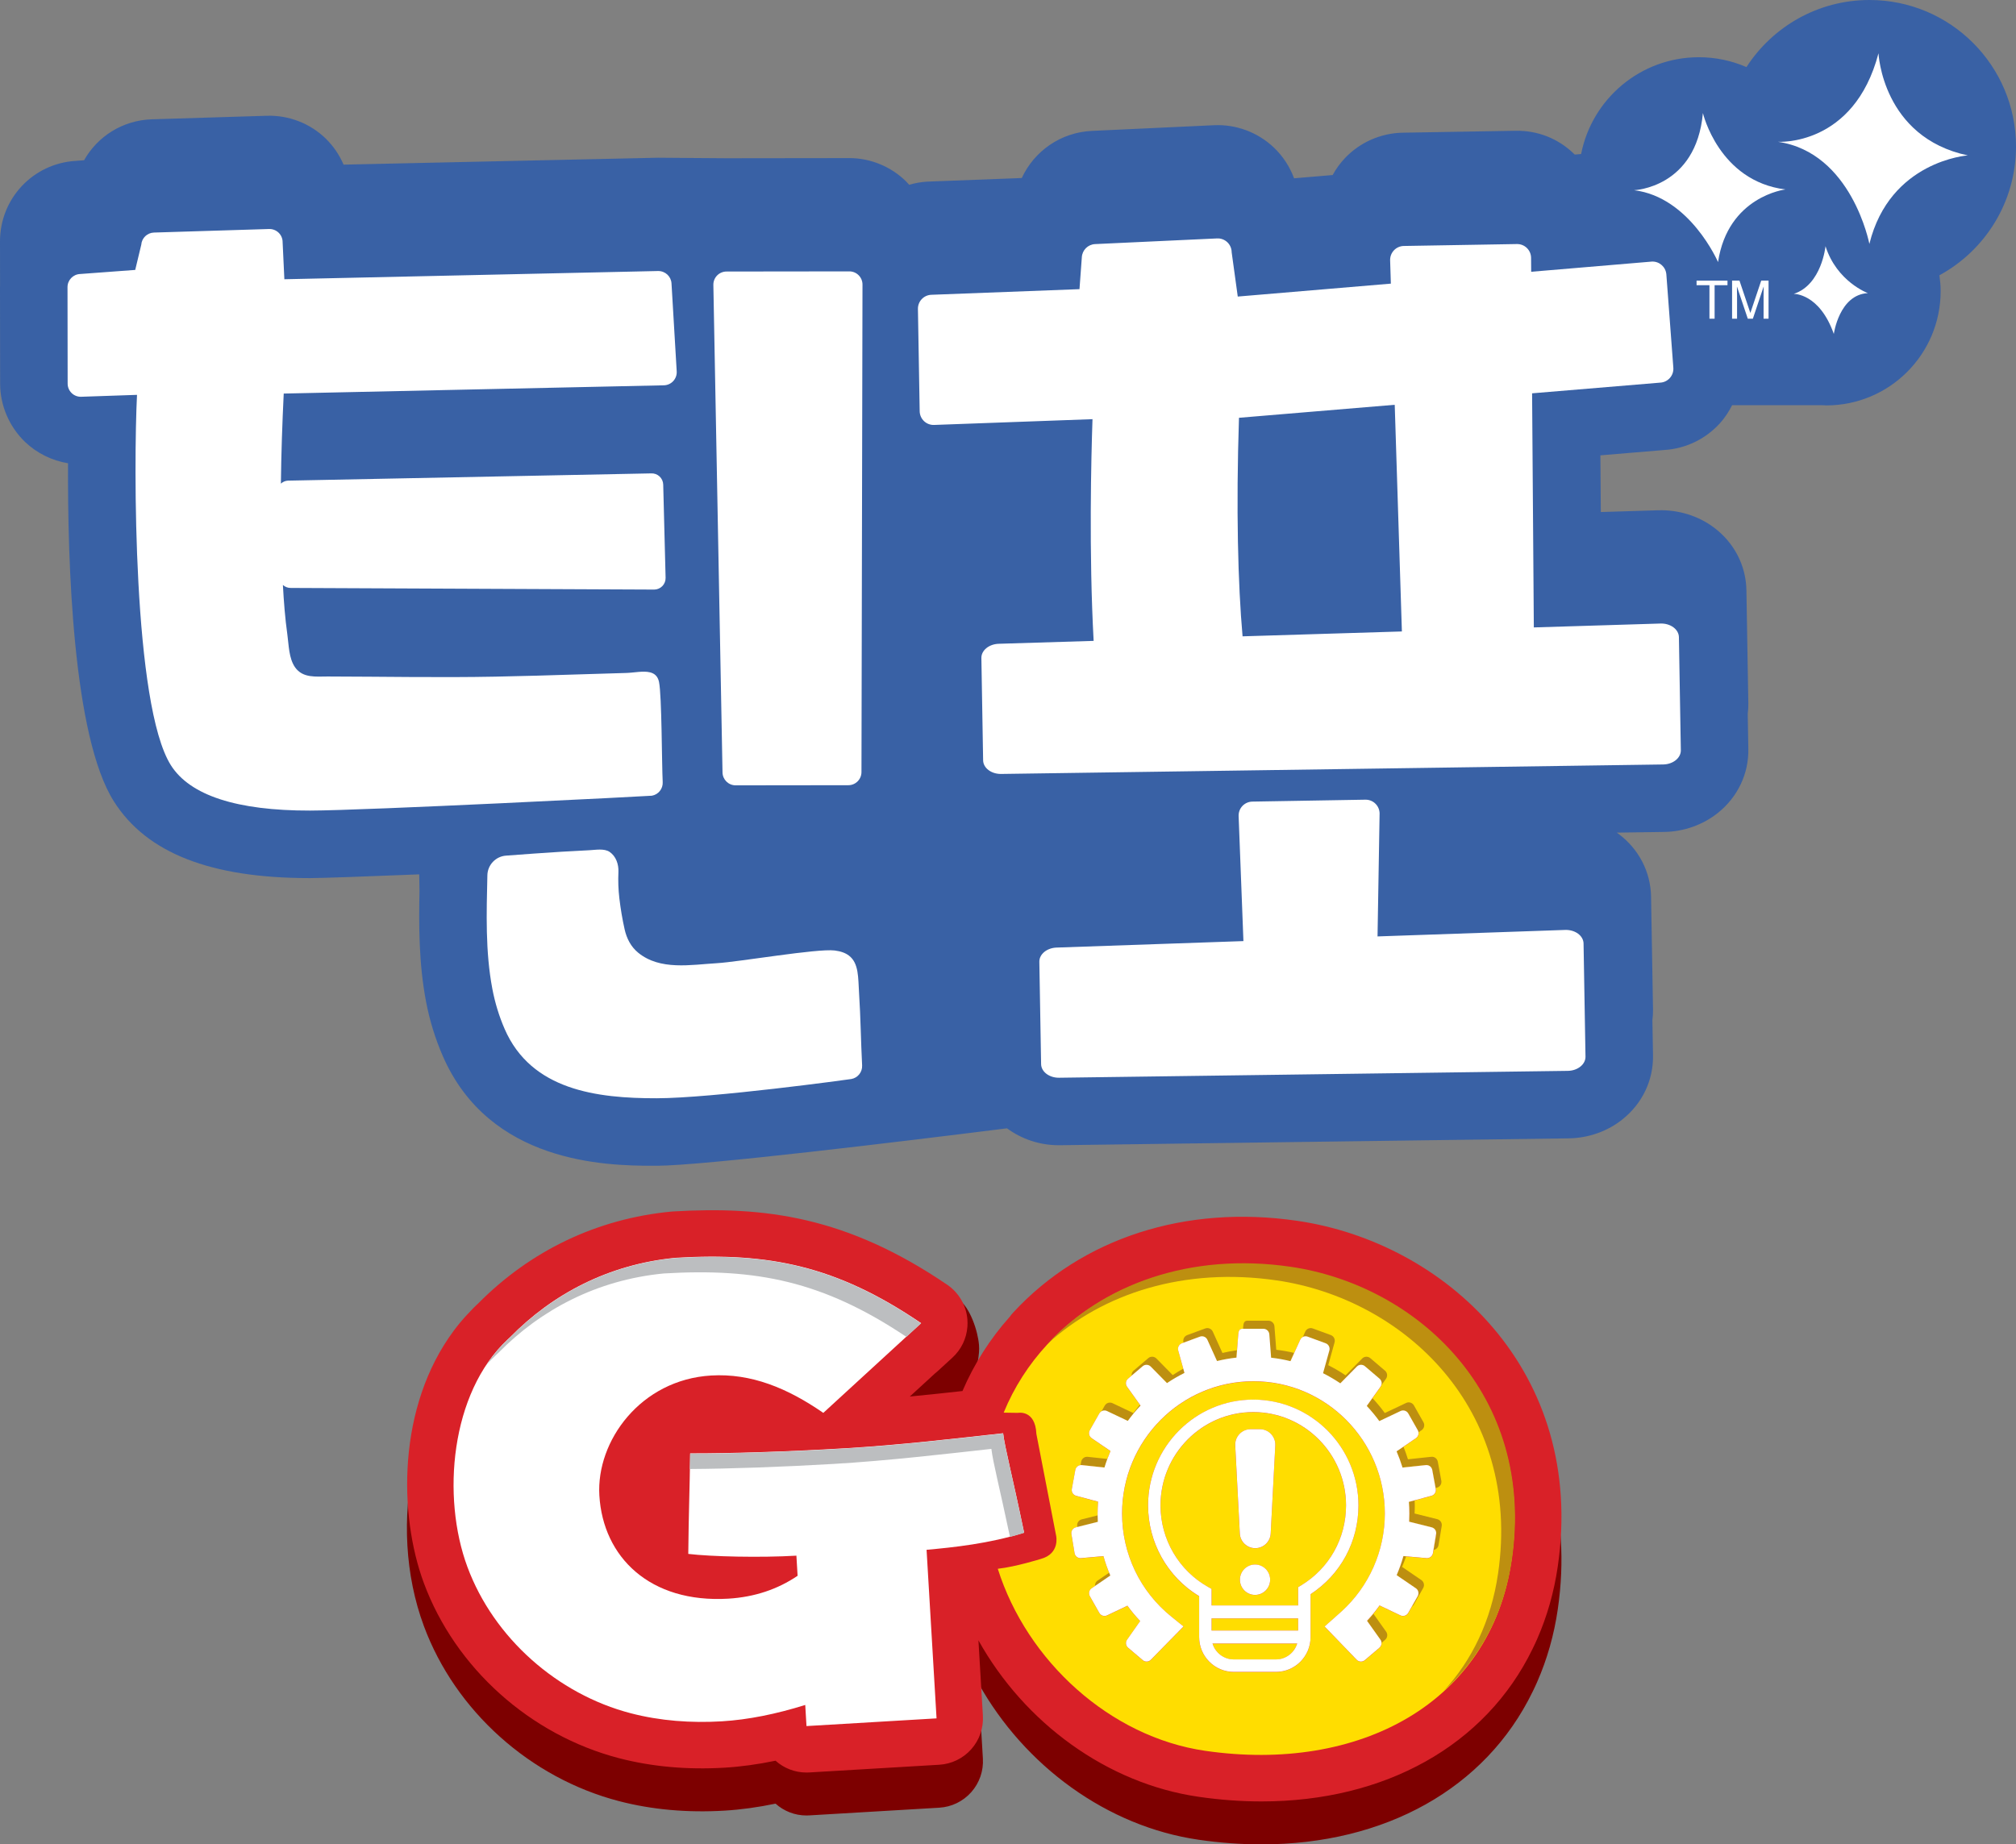 <?xml version="1.0" encoding="utf-8"?>
<!-- Generator: Adobe Illustrator 16.0.0, SVG Export Plug-In . SVG Version: 6.00 Build 0)  -->
<!DOCTYPE svg PUBLIC "-//W3C//DTD SVG 1.1//EN" "http://www.w3.org/Graphics/SVG/1.1/DTD/svg11.dtd">
<svg version="1.1" id="Layer_1" xmlns="http://www.w3.org/2000/svg" xmlns:xlink="http://www.w3.org/1999/xlink" x="0px" y="0px"
	 width="207.251px" height="189.633px" viewBox="0 0 207.251 189.633" enable-background="new 0 0 207.251 189.633"
	 xml:space="preserve">
<rect x="0" y="0" width="207.251" height="189.633" fill="#808080" stroke="none"/>
<g>
	<defs>
		<rect id="SVGID_1_" width="207.251" height="189.633"/>
	</defs>
	<clipPath id="SVGID_2_">
		<use xlink:href="#SVGID_1_"  overflow="visible"/>
	</clipPath>
	<path clip-path="url(#SVGID_2_)" fill="#FFFFFF" d="M68.128,80.415c-0.096-1.901-0.09-8.906-0.379-10.299
		c-0.123-0.595-0.465-0.871-0.913-0.986c-0.705-0.181-1.671,0.041-2.455,0.061c-1.611,0.043-3.323,0.097-4.873,0.147
		c-2.854,0.093-5.708,0.178-8.563,0.232c-5.766,0.112-11.514-0.005-17.263-0.015c-1.176-0.002-2.557,0.192-3.352-0.95
		c-0.641-0.921-0.639-2.282-0.788-3.353c-0.237-1.692-0.366-3.4-0.46-5.108c0.216,0.193,0.499,0.313,0.811,0.306l37.378,0.168
		c0.313-0.007,0.611-0.138,0.828-0.365c0.216-0.228,0.334-0.531,0.326-0.845l-0.245-9.586c-0.008-0.317-0.143-0.617-0.374-0.834
		c-0.232-0.216-0.54-0.33-0.857-0.316l-37.353,0.745c-0.281,0.013-0.524,0.134-0.72,0.306c0.035-3.089,0.142-6.177,0.291-9.259
		l39.07-0.848c0.37-0.005,0.72-0.16,0.971-0.43c0.251-0.271,0.381-0.631,0.359-1l-0.535-9.049c-0.043-0.715-0.635-1.273-1.367-1.272
		l-38.432,0.846l-0.179-3.802c0.004-0.367-0.143-0.721-0.405-0.978c-0.263-0.256-0.62-0.396-0.987-0.385l-11.836,0.365
		c-0.691,0.022-1.256,0.563-1.304,1.253l-0.621,2.589l-5.664,0.42c-0.725,0.029-1.297,0.625-1.297,1.35l0.014,9.923
		c0,0.366,0.15,0.716,0.413,0.971c0.264,0.254,0.615,0.391,0.986,0.377l5.732-0.196c-0.349,6.957-0.428,31.907,3.485,38.086
		c1.966,3.1,6.778,4.668,14.302,4.657c5.701-0.008,34.925-1.489,35.142-1.528C67.687,81.695,68.163,81.096,68.128,80.415"/>
	<path clip-path="url(#SVGID_2_)" fill="#FFFFFF" d="M87.264,98.245c-0.345-0.261-0.814-0.44-1.456-0.52
		c-1.805-0.22-9.815,1.171-12.112,1.307c-2.68,0.157-5.828,0.764-8.086-1.076c-0.747-0.609-1.187-1.466-1.395-2.396
		c-0.237-1.058-0.41-2.086-0.541-3.185c-0.109-0.917-0.138-1.82-0.098-2.73c0.033-0.77-0.242-1.601-0.9-2.052
		c-0.56-0.384-1.457-0.204-2.092-0.176c-0.954,0.044-1.907,0.097-2.859,0.155c-1.906,0.117-3.811,0.259-5.715,0.402
		c-1.054,0.079-1.882,0.956-1.906,2.012c-0.088,3.874-0.217,7.859,0.511,11.685c0.27,1.422,0.687,2.795,1.263,4.122
		c2.735,6.302,9.492,7.135,15.634,7.126c5.701-0.008,19.785-1.938,20.003-1.978c0.672-0.117,1.148-0.718,1.114-1.397
		c-0.128-2.478-0.152-4.957-0.314-7.433C88.212,100.549,88.313,99.034,87.264,98.245"/>
	<path clip-path="url(#SVGID_2_)" fill="#FFFFFF" d="M87.314,27.902l-12.629,0.015c-0.362,0.001-0.71,0.146-0.963,0.405
		c-0.254,0.259-0.392,0.608-0.386,0.971l0.941,50.128c0.015,0.737,0.615,1.326,1.352,1.325l11.584-0.014
		c0.745-0.001,1.347-0.604,1.349-1.348l0.105-50.129c0-0.36-0.142-0.704-0.397-0.957C88.017,28.044,87.672,27.901,87.314,27.902"/>
	<path clip-path="url(#SVGID_2_)" fill="#FFFFFF" d="M172.031,64.497c-0.354-0.263-0.833-0.402-1.322-0.388l-13.027,0.4
		l-0.178-24.07l13.135-1.096c0.39-0.011,0.759-0.182,1.021-0.473c0.263-0.291,0.395-0.676,0.364-1.065l-0.717-9.587
		c-0.058-0.758-0.695-1.338-1.453-1.325h-0.018l-12.425,1.049l-0.011-1.438c-0.005-0.381-0.161-0.744-0.435-1.009
		s-0.641-0.41-1.021-0.403l-11.626,0.198c-0.385,0.006-0.751,0.167-1.014,0.445c-0.266,0.279-0.407,0.652-0.394,1.035l0.075,2.392
		l-15.739,1.329l-0.627-4.556c-0.002-0.389-0.163-0.761-0.445-1.03c-0.282-0.267-0.662-0.41-1.053-0.391l-12.544,0.583
		c-0.732,0.034-1.32,0.617-1.361,1.35l-0.241,3.283l-15.255,0.58c-0.77,0.042-1.367,0.685-1.354,1.455l0.18,10.519
		c0.007,0.389,0.171,0.758,0.454,1.023c0.284,0.264,0.659,0.404,1.051,0.383l16.261-0.593c-0.137,4.01-0.376,13.721,0.117,22.796
		l-9.762,0.299c-1,0.032-1.791,0.681-1.778,1.463l0.179,10.519c0.014,0.79,0.842,1.415,1.852,1.401l68.059-0.975
		c0.489-0.007,0.954-0.166,1.294-0.441c0.34-0.274,0.529-0.642,0.522-1.022l-0.198-11.627
		C172.591,65.125,172.388,64.761,172.031,64.497 M127.371,42.955l16.011-1.337l0.736,23.306l-16.378,0.501
		C127.266,60.097,127.063,52.331,127.371,42.955"/>
	<path clip-path="url(#SVGID_2_)" fill="#FFFFFF" d="M162.23,95.999c-0.354-0.264-0.833-0.402-1.322-0.387l-19.293,0.668
		l0.212-12.647c-0.006-0.382-0.162-0.744-0.437-1.009c-0.272-0.266-0.64-0.41-1.021-0.404l-11.626,0.198
		c-0.385,0.007-0.75,0.167-1.016,0.446c-0.265,0.278-0.404,0.652-0.393,1.034l0.494,12.862l-19.202,0.666
		c-1.001,0.031-1.792,0.68-1.778,1.463l0.181,10.518c0.013,0.79,0.842,1.416,1.851,1.402l52.298-0.707
		c0.489-0.007,0.953-0.165,1.294-0.44c0.34-0.274,0.529-0.642,0.522-1.022l-0.199-11.627
		C162.79,96.628,162.586,96.263,162.23,95.999"/>
	<polygon clip-path="url(#SVGID_2_)" fill-rule="evenodd" clip-rule="evenodd" fill="#FFFFFF" points="174.412,29.323 
		175.736,29.323 175.736,32.768 176.267,32.768 176.267,29.323 177.591,29.323 177.591,28.853 174.412,28.853 	"/>
	<path clip-path="url(#SVGID_2_)" fill-rule="evenodd" clip-rule="evenodd" fill="#FFFFFF" d="M181.813,32.767v-3.915h-0.754
		l-1.111,3.31h-0.011l-1.114-3.31h-0.76v3.915h0.512v-2.313c0-0.113-0.014-0.609-0.014-0.968h0.014l1.103,3.281h0.522l1.101-3.286
		h0.012c0,0.364-0.012,0.86-0.012,0.973v2.313H181.813z"/>
	<path clip-path="url(#SVGID_2_)" fill="#FFFFFF" d="M176.62,26.948c1.013-6.769,6.925-7.469,6.925-7.469
		c-6.846-0.855-8.481-7.856-8.481-7.856c-0.698,7.702-7.078,7.933-7.078,7.933C173.742,20.258,176.62,26.948,176.62,26.948"/>
	<path clip-path="url(#SVGID_2_)" fill="#FFFFFF" d="M193.115,5.476c-2.524,9.631-10.347,9.102-10.347,9.102
		c7.61,1.096,9.41,10.502,9.41,10.502c2.102-8.553,10.116-9.101,10.116-9.101C193.501,14.111,193.115,5.476,193.115,5.476"/>
	<path clip-path="url(#SVGID_2_)" fill="#FFFFFF" d="M187.668,25.314c0,0-0.39,3.967-3.267,4.901c0,0,2.643-0.077,4.122,4.123
		c0,0,0.546-4.045,3.501-4.2C192.024,30.138,188.834,28.97,187.668,25.314"/>
	<path clip-path="url(#SVGID_2_)" fill="#3961A5" d="M207.251,15.065c0-8.32-6.744-15.065-15.063-15.065
		c-5.307,0-9.963,2.751-12.648,6.897c-1.5-0.649-3.151-1.013-4.891-1.013c-5.998,0-10.993,4.282-12.105,9.953l-0.657,0.056
		c-0.029-0.028-0.059-0.057-0.087-0.086c-1.609-1.559-3.704-2.395-5.973-2.361l-11.622,0.198c-2.231,0.036-4.395,0.986-5.926,2.598
		c-0.504,0.528-0.932,1.12-1.278,1.755l-3.964,0.335c-0.441-1.193-1.152-2.284-2.089-3.171c-1.646-1.561-3.88-2.395-6.147-2.286
		l-12.55,0.583c-3.214,0.152-5.937,2.086-7.209,4.846l-9.585,0.365c-0.04,0.001-0.08,0.003-0.119,0.005
		c-0.649,0.036-1.274,0.152-1.874,0.325c-0.093-0.104-0.182-0.212-0.28-0.311c-1.544-1.547-3.682-2.434-5.867-2.434h-0.009
		L74.668,16.27c-1.189,0.003-5.725-0.052-7.002-0.052c-0.071-0.001-0.103,0.001-0.154,0.002l-32.191,0.708
		c-0.424-0.991-1.041-1.902-1.825-2.671c-1.604-1.565-3.792-2.418-6.049-2.354l-11.842,0.364c-2.993,0.097-5.581,1.757-6.962,4.21
		L7.795,16.54C3.405,16.799-0.005,20.409,0,24.827L0.006,29.4C0.005,29.445,0,29.488,0,29.533l0.013,9.929
		C0.02,41.69,0.94,43.856,2.567,45.43c1.222,1.169,2.782,1.934,4.427,2.2C6.941,57.835,7.49,75.741,11.709,82.399
		c3.362,5.304,9.935,7.883,20.095,7.883h0.079c1.245-0.002,5.764-0.163,11.215-0.384c0.003,0.559,0.011,1.123,0.028,1.692
		c-0.073,3.549-0.074,7.462,0.671,11.381c0.368,1.935,0.945,3.813,1.714,5.583c4.791,11.039,16.704,11.305,21.636,11.305h0.375
		c4.686-0.006,25.084-2.48,36-3.849c1.479,1.086,3.322,1.737,5.319,1.737h0.134l52.307-0.706c2.037-0.031,4.011-0.736,5.538-1.972
		c2.022-1.623,3.157-4.01,3.115-6.551l-0.063-3.615c0.043-0.36,0.068-0.724,0.063-1.09l-0.2-11.623
		c-0.043-2.556-1.269-4.915-3.368-6.472c-0.054-0.04-0.11-0.073-0.165-0.111l4.881-0.07c2.033-0.031,4.003-0.733,5.548-1.978
		c2.02-1.629,3.151-4.019,3.104-6.544l-0.061-3.608c0.042-0.363,0.067-0.728,0.061-1.097l-0.198-11.622
		c-0.042-2.559-1.271-4.919-3.375-6.477c-1.605-1.19-3.626-1.803-5.666-1.747l-5.927,0.182l-0.043-5.83l6.585-0.55
		c2.178-0.136,4.245-1.13,5.706-2.753c0.504-0.56,0.918-1.189,1.252-1.856h9.207c0.16,0.007,0.315,0.024,0.476,0.024
		c6.491,0,11.753-5.262,11.753-11.753c0-0.552-0.052-1.093-0.126-1.626C204.068,25.752,207.251,20.78,207.251,15.065"/>
	<path clip-path="url(#SVGID_2_)" fill="#FFFFFF" d="M68.128,80.415c-0.096-1.901-0.09-8.906-0.379-10.299
		c-0.123-0.595-0.465-0.871-0.913-0.986c-0.705-0.181-1.671,0.041-2.455,0.061c-1.611,0.043-3.323,0.097-4.873,0.147
		c-2.854,0.093-5.708,0.178-8.563,0.232c-5.766,0.112-11.514-0.005-17.263-0.015c-1.176-0.002-2.557,0.192-3.352-0.95
		c-0.641-0.921-0.639-2.282-0.788-3.353c-0.237-1.692-0.366-3.4-0.46-5.108c0.216,0.193,0.499,0.313,0.811,0.306l37.378,0.168
		c0.313-0.007,0.611-0.138,0.828-0.365c0.216-0.228,0.334-0.531,0.326-0.845l-0.245-9.586c-0.008-0.317-0.143-0.617-0.374-0.834
		c-0.232-0.216-0.54-0.33-0.857-0.316l-37.353,0.745c-0.281,0.013-0.524,0.134-0.72,0.306c0.035-3.089,0.142-6.177,0.291-9.259
		l39.07-0.848c0.37-0.005,0.72-0.16,0.971-0.43c0.251-0.271,0.381-0.631,0.359-1l-0.535-9.049c-0.043-0.715-0.635-1.273-1.367-1.272
		l-38.432,0.846l-0.179-3.802c0.004-0.367-0.143-0.721-0.405-0.978c-0.263-0.256-0.62-0.396-0.987-0.385l-11.836,0.365
		c-0.691,0.022-1.256,0.563-1.304,1.253l-0.621,2.589l-5.664,0.42c-0.725,0.029-1.297,0.625-1.297,1.35l0.014,9.923
		c0,0.366,0.15,0.716,0.413,0.971c0.264,0.254,0.615,0.391,0.986,0.377l5.732-0.196c-0.349,6.957-0.428,31.907,3.485,38.086
		c1.966,3.1,6.778,4.668,14.302,4.657c5.701-0.008,34.925-1.489,35.142-1.528C67.687,81.695,68.163,81.096,68.128,80.415"/>
	<path clip-path="url(#SVGID_2_)" fill="#FFFFFF" d="M87.264,98.245c-0.345-0.261-0.814-0.44-1.456-0.52
		c-1.805-0.22-9.815,1.171-12.112,1.307c-2.68,0.157-5.828,0.764-8.086-1.076c-0.747-0.609-1.187-1.466-1.395-2.396
		c-0.237-1.058-0.41-2.086-0.541-3.185c-0.109-0.917-0.138-1.82-0.098-2.73c0.033-0.77-0.242-1.601-0.9-2.052
		c-0.56-0.384-1.457-0.204-2.092-0.176c-0.954,0.044-1.907,0.097-2.859,0.155c-1.906,0.117-3.811,0.259-5.715,0.402
		c-1.054,0.079-1.882,0.956-1.906,2.012c-0.088,3.874-0.217,7.859,0.511,11.685c0.27,1.422,0.687,2.795,1.263,4.122
		c2.735,6.302,9.492,7.135,15.634,7.126c5.701-0.008,19.785-1.938,20.003-1.978c0.672-0.117,1.148-0.718,1.114-1.397
		c-0.128-2.478-0.152-4.957-0.314-7.433C88.212,100.549,88.313,99.034,87.264,98.245"/>
	<path clip-path="url(#SVGID_2_)" fill="#FFFFFF" d="M87.314,27.902l-12.629,0.015c-0.362,0.001-0.71,0.146-0.963,0.405
		c-0.254,0.259-0.392,0.608-0.386,0.971l0.941,50.128c0.015,0.737,0.615,1.326,1.352,1.325l11.584-0.014
		c0.745-0.001,1.347-0.604,1.349-1.348l0.105-50.129c0-0.36-0.142-0.704-0.397-0.957C88.017,28.044,87.672,27.901,87.314,27.902"/>
	<path clip-path="url(#SVGID_2_)" fill="#FFFFFF" d="M172.031,64.497c-0.354-0.263-0.833-0.402-1.322-0.388l-13.027,0.4
		l-0.178-24.07l13.135-1.096c0.39-0.011,0.759-0.182,1.021-0.473c0.263-0.291,0.395-0.676,0.364-1.065l-0.717-9.587
		c-0.058-0.758-0.695-1.338-1.453-1.325h-0.018l-12.425,1.049l-0.011-1.438c-0.005-0.381-0.161-0.744-0.435-1.009
		s-0.641-0.41-1.021-0.403l-11.626,0.198c-0.385,0.006-0.751,0.167-1.014,0.445c-0.266,0.279-0.407,0.652-0.394,1.035l0.075,2.392
		l-15.739,1.329l-0.627-4.556c-0.002-0.389-0.163-0.761-0.445-1.03c-0.282-0.267-0.662-0.41-1.053-0.391l-12.544,0.583
		c-0.732,0.034-1.32,0.617-1.361,1.35l-0.241,3.283l-15.255,0.58c-0.77,0.042-1.367,0.685-1.354,1.455l0.18,10.519
		c0.007,0.389,0.171,0.758,0.454,1.023c0.284,0.264,0.659,0.404,1.051,0.383l16.261-0.593c-0.137,4.01-0.376,13.721,0.117,22.796
		l-9.762,0.299c-1,0.032-1.791,0.681-1.778,1.463l0.179,10.519c0.014,0.79,0.842,1.415,1.852,1.401l68.059-0.975
		c0.489-0.007,0.954-0.166,1.294-0.441c0.34-0.274,0.529-0.642,0.522-1.022l-0.198-11.627
		C172.591,65.125,172.388,64.761,172.031,64.497 M127.371,42.955l16.011-1.337l0.736,23.306l-16.378,0.501
		C127.266,60.097,127.063,52.331,127.371,42.955"/>
	<path clip-path="url(#SVGID_2_)" fill="#FFFFFF" d="M162.23,95.999c-0.354-0.264-0.833-0.402-1.322-0.387l-19.293,0.668
		l0.212-12.647c-0.006-0.382-0.162-0.744-0.437-1.009c-0.272-0.266-0.64-0.41-1.021-0.404l-11.626,0.198
		c-0.385,0.007-0.75,0.167-1.016,0.446c-0.265,0.278-0.404,0.652-0.393,1.034l0.494,12.862l-19.202,0.666
		c-1.001,0.031-1.792,0.68-1.778,1.463l0.181,10.518c0.013,0.79,0.842,1.416,1.851,1.402l52.298-0.707
		c0.489-0.007,0.953-0.165,1.294-0.44c0.34-0.274,0.529-0.642,0.522-1.022l-0.199-11.627
		C162.79,96.628,162.586,96.263,162.23,95.999"/>
	<polygon clip-path="url(#SVGID_2_)" fill-rule="evenodd" clip-rule="evenodd" fill="#FFFFFF" points="174.412,29.323 
		175.736,29.323 175.736,32.768 176.267,32.768 176.267,29.323 177.591,29.323 177.591,28.853 174.412,28.853 	"/>
	<path clip-path="url(#SVGID_2_)" fill-rule="evenodd" clip-rule="evenodd" fill="#FFFFFF" d="M181.813,32.767v-3.915h-0.754
		l-1.111,3.31h-0.011l-1.114-3.31h-0.76v3.915h0.512v-2.313c0-0.113-0.014-0.609-0.014-0.968h0.014l1.103,3.281h0.522l1.101-3.286
		h0.012c0,0.364-0.012,0.86-0.012,0.973v2.313H181.813z"/>
	<path clip-path="url(#SVGID_2_)" fill="#FFFFFF" d="M176.62,26.948c1.013-6.769,6.925-7.469,6.925-7.469
		c-6.846-0.855-8.481-7.856-8.481-7.856c-0.698,7.702-7.078,7.933-7.078,7.933C173.742,20.258,176.62,26.948,176.62,26.948"/>
	<path clip-path="url(#SVGID_2_)" fill="#FFFFFF" d="M193.115,5.476c-2.524,9.631-10.347,9.102-10.347,9.102
		c7.61,1.096,9.41,10.502,9.41,10.502c2.102-8.553,10.116-9.101,10.116-9.101C193.501,14.111,193.115,5.476,193.115,5.476"/>
	<path clip-path="url(#SVGID_2_)" fill="#FFFFFF" d="M187.668,25.314c0,0-0.39,3.967-3.267,4.901c0,0,2.643-0.077,4.122,4.123
		c0,0,0.546-4.045,3.501-4.2C192.024,30.138,188.834,28.97,187.668,25.314"/>
	<path clip-path="url(#SVGID_2_)" fill="#7D0000" d="M133.352,129.937c-11.465-1.672-22.098,1.761-29.176,9.415
		c-0.134,0.145-0.257,0.295-0.369,0.45c-2.04,2.283-3.668,4.849-4.863,7.637c-1.748,0.191-3.566,0.388-5.414,0.565l2.587-2.374
		c0.098-0.077,0.195-0.158,0.29-0.245l2.775-2.403c0.899-0.824,1.371-2.729,1.462-3.933c0.02-0.251,0.02-0.504,0-0.758
		c-0.114-1.442-0.925-3.894-2.122-4.709c-9.549-6.49-21.404-8.601-32.306-6.828c-5.694,0.928-11.056,2.864-15.308,6.87
		c-4.083,3.846-7.16,11.372-8.367,16.891c-1.189,5.441-0.91,11.426,1.033,16.665c3.232,8.724,10.918,15.621,20.056,18.004
		c3.362,0.877,7.012,1.207,10.85,0.979c1.675-0.099,3.429-0.34,5.247-0.719c0.849,0.76,1.966,1.217,3.179,1.217
		c0.094,0,0.19-0.003,0.286-0.009l13.369-0.791c1.265-0.075,2.446-0.649,3.287-1.596c0.841-0.946,1.271-2.188,1.196-3.451
		l-0.459-7.745c4.754,8.522,13.242,14.718,22.614,16.084c2.216,0.323,4.384,0.479,6.489,0.479c12.653,0,23.026-5.715,27.871-15.698
		c0.091-0.184,0.181-0.367,0.271-0.566c0.07-0.151,0.137-0.302,0.203-0.454c1.019-2.32,1.729-4.821,2.109-7.434
		C163.077,145.357,148.529,132.148,133.352,129.937"/>
	<path clip-path="url(#SVGID_2_)" fill="#D92128" d="M133.352,125.519c-11.465-1.672-22.098,1.761-29.176,9.415
		c-0.134,0.145-0.257,0.295-0.369,0.45c-2.04,2.283-3.668,4.85-4.863,7.637c-1.748,0.191-3.566,0.388-5.414,0.565l2.587-2.373
		c0.098-0.078,0.195-0.16,0.29-0.246l1.51-1.386c0.899-0.825,1.443-1.957,1.534-3.16c0.02-0.251,0.02-0.504,0-0.757
		c-0.115-1.444-0.877-2.757-2.075-3.571c-10.338-7.026-18.75-8.094-28.2-7.535c-0.057,0.003-0.115,0.008-0.172,0.014
		c-7.593,0.724-14.46,3.996-19.863,9.462l-0.207,0.193c-0.186,0.173-0.36,0.354-0.532,0.542l-0.114,0.121
		c-0.1,0.101-0.198,0.201-0.296,0.309c-0.458,0.494-0.894,1.016-1.296,1.553c-0.014,0.019-0.027,0.035-0.039,0.052
		c-5.827,7.829-5.683,18.945-3.083,25.96c3.232,8.723,10.918,15.62,20.056,18.004c3.362,0.876,7.012,1.206,10.85,0.978
		c1.675-0.099,3.429-0.34,5.247-0.718c0.849,0.759,1.966,1.216,3.179,1.216c0.094,0,0.19-0.003,0.286-0.008l13.369-0.792
		c1.265-0.075,2.446-0.649,3.287-1.595c0.841-0.946,1.271-2.188,1.196-3.452l-0.459-7.744c4.754,8.521,13.242,14.717,22.614,16.083
		c2.216,0.323,4.384,0.48,6.489,0.48c12.653,0,23.026-5.716,27.871-15.699c0.091-0.184,0.181-0.366,0.271-0.566
		c0.07-0.15,0.137-0.302,0.203-0.453c1.019-2.321,1.729-4.821,2.109-7.435C163.077,140.939,148.529,127.73,133.352,125.519"/>
	<path clip-path="url(#SVGID_2_)" fill="#FFFFFF" d="M103.125,147.359c-4.915,0.542-10.619,1.215-16.252,1.549
		c-5.734,0.339-11.882,0.536-15.921,0.522c-0.059,4.11-0.151,5.977-0.195,10.337c2.339,0.28,7.393,0.401,11.116,0.181l0.122,2.069
		c-2.038,1.38-4.413,2.19-7.13,2.352c-8.049,0.476-12.873-4.268-13.249-10.614c-0.331-5.595,4.243-11.899,11.488-12.33
		c4.125-0.244,7.85,1.296,11.535,3.843l10.054-9.227c-8.731-5.936-15.676-7.285-25.234-6.719c-6.928,0.662-12.7,3.769-16.985,8.13
		l-0.287,0.268c-5.881,5.494-6.803,16.19-4.137,23.383c2.713,7.32,9.268,13.086,16.785,15.045c3.049,0.795,6.226,1.018,9.364,0.832
		c2.716-0.161,5.609-0.752,8.582-1.683l0.129,2.171l13.37-0.791l-1.026-17.332c2.711-0.244,6.461-0.633,10.029-1.767
		C104.012,151.452,103.319,148.939,103.125,147.359"/>
	<rect x="124.553" y="166.404" clip-path="url(#SVGID_2_)" fill="#FFDD00" width="8.899" height="1.249"/>
	<path clip-path="url(#SVGID_2_)" fill="#FFDD00" d="M132.628,130.32c-13.687-1.995-25.185,4.514-29.447,14.923l1.463,0.023
		c0,0,1.791-0.358,1.899,2.165l2.03,10.462c0,0,0.43,1.847-1.577,2.391c0,0-2.566,0.806-4.42,1.012
		c3,9.498,11.552,17.293,21.311,18.714c15.82,2.306,29.359-4.881,31.497-19.559C157.856,143.489,145.674,132.221,132.628,130.32
		 M134.729,168.325c0,1.976-1.598,3.584-3.562,3.584h-4.329c-1.963,0-3.563-1.608-3.563-3.584v-4.203
		c-3.249-1.963-5.251-5.504-5.251-9.331c0-6.001,4.853-10.882,10.814-10.882c5.963,0,10.813,4.881,10.813,10.882
		c0,3.723-1.834,7.107-4.923,9.126L134.729,168.325z M147.315,159.697c-0.053,0.317-0.34,0.542-0.658,0.513l-2.374-0.212
		c-0.188,0.671-0.424,1.325-0.695,1.963l1.972,1.346c0.266,0.182,0.348,0.536,0.188,0.817l-0.977,1.72
		c-0.158,0.28-0.505,0.391-0.795,0.252l-2.146-1.019c-0.397,0.55-0.825,1.078-1.29,1.577l1.376,1.936
		c0.187,0.261,0.143,0.624-0.103,0.832l-1.503,1.279c-0.244,0.208-0.606,0.19-0.832-0.038l-3.302-3.423l1.736-1.542
		c2.835-2.579,4.457-6.229,4.457-10.083c0-7.493-6.061-13.589-13.506-13.589c-7.448,0-13.508,6.096-13.508,13.589
		c0,4.162,1.857,8.038,5.098,10.635l1.221,0.988l-3.363,3.425c-0.225,0.229-0.588,0.246-0.833,0.038l-1.502-1.279
		c-0.245-0.208-0.289-0.571-0.101-0.832l1.34-1.911c-0.47-0.501-0.908-1.025-1.308-1.577l-2.094,0.994
		c-0.29,0.139-0.637,0.028-0.796-0.252l-0.975-1.72c-0.159-0.281-0.077-0.636,0.188-0.817l1.916-1.307
		c-0.277-0.649-0.515-1.314-0.705-1.996l-2.308,0.206c-0.319,0.029-0.605-0.195-0.66-0.513l-0.325-1.953
		c-0.053-0.318,0.146-0.623,0.457-0.701l2.259-0.565c-0.016-0.287-0.024-0.573-0.024-0.862c0-0.406,0.021-0.81,0.049-1.207
		l-2.254-0.607c-0.309-0.084-0.504-0.394-0.444-0.71l0.359-1.948c0.059-0.315,0.35-0.534,0.668-0.5l2.325,0.25
		c0.177-0.581,0.387-1.145,0.625-1.694l-1.942-1.324c-0.265-0.182-0.347-0.537-0.188-0.818l0.974-1.719
		c0.159-0.281,0.506-0.391,0.795-0.254l2.136,1.013c0.403-0.552,0.842-1.078,1.311-1.574l-1.385-1.932
		c-0.189-0.262-0.146-0.624,0.1-0.833l1.502-1.28c0.245-0.208,0.608-0.191,0.833,0.037l1.669,1.698
		c0.573-0.387,1.173-0.735,1.795-1.045l-0.64-2.304c-0.086-0.312,0.08-0.637,0.38-0.746l1.849-0.681
		c0.303-0.109,0.637,0.031,0.771,0.324l0.988,2.185c0.651-0.159,1.318-0.277,2-0.353l0.184-2.396c0.026-0.321,0.102-0.57,0.422-0.57
		h2.158c0.322,0,0.587,0.249,0.613,0.57l0.185,2.403c0.678,0.077,1.343,0.198,1.992,0.357l0.997-2.197
		c0.131-0.293,0.467-0.434,0.768-0.324l1.849,0.681c0.302,0.109,0.468,0.435,0.381,0.746l-0.648,2.333
		c0.615,0.31,1.21,0.655,1.778,1.041l1.694-1.724c0.225-0.229,0.588-0.245,0.832-0.037l1.503,1.28
		c0.244,0.209,0.288,0.571,0.1,0.833l-1.413,1.971c0.461,0.491,0.893,1.012,1.29,1.559l2.183-1.036
		c0.29-0.137,0.638-0.027,0.795,0.254l0.977,1.719c0.158,0.281,0.076,0.637-0.19,0.818l-1.989,1.356
		c0.231,0.541,0.437,1.099,0.611,1.668l2.388-0.256c0.316-0.034,0.607,0.185,0.668,0.5l0.358,1.948
		c0.061,0.316-0.135,0.626-0.443,0.71l-2.318,0.624c0.029,0.394,0.048,0.79,0.048,1.19c0,0.282-0.008,0.565-0.021,0.848l2.319,0.58
		c0.313,0.078,0.511,0.383,0.458,0.701L147.315,159.697z"/>
	<path clip-path="url(#SVGID_2_)" fill="#FFDD00" d="M128.839,145.193c-5.259,0-9.536,4.304-9.536,9.597
		c0,3.487,1.886,6.706,4.921,8.4l0.329,0.182v1.698h8.899v-1.872l0.309-0.187c2.891-1.756,4.615-4.829,4.615-8.222
		C138.376,149.497,134.099,145.193,128.839,145.193 M129.023,163.988c-0.858,0-1.553-0.699-1.553-1.561
		c0-0.862,0.694-1.563,1.553-1.563c0.855,0,1.551,0.7,1.551,1.563C130.574,163.289,129.879,163.988,129.023,163.988 M130.63,157.673
		c-0.044,0.85-0.74,1.516-1.587,1.516c-0.846,0-1.543-0.666-1.587-1.516l-0.472-9.039c-0.047-0.915,0.677-1.685,1.587-1.685h0.944
		c0.91,0,1.635,0.77,1.587,1.685L130.63,157.673z"/>
	<path clip-path="url(#SVGID_2_)" fill="#FFDD00" d="M126.838,170.625h4.328c1.032,0,1.905-0.692,2.189-1.64h-8.705
		C124.935,169.933,125.807,170.625,126.838,170.625"/>
	<path clip-path="url(#SVGID_2_)" fill="#BD8F10" d="M132.663,130.242c-10.271-1.497-19.309,1.796-24.981,7.932
		c5.703-5.223,14.112-7.906,23.567-6.528c13.048,1.902,25.229,13.17,22.758,30.132c-0.71,4.875-2.686,8.92-5.576,12.068
		c3.665-3.313,6.17-7.839,6.991-13.473C157.893,143.412,145.712,132.143,132.663,130.242"/>
	<path clip-path="url(#SVGID_2_)" fill="#BCBEC0" d="M51.266,139.063c4.284-4.36,10.058-7.469,16.984-8.131
		c9.446-0.559,16.342,0.761,24.929,6.52l1.512-1.388c-8.732-5.937-15.677-7.284-25.235-6.72c-6.927,0.662-12.7,3.771-16.985,8.13
		l-0.287,0.269c-0.829,0.773-1.556,1.655-2.191,2.612c0.312-0.357,0.639-0.701,0.986-1.024L51.266,139.063z"/>
	<path clip-path="url(#SVGID_2_)" fill="#BCBEC0" d="M101.917,148.969c0.182,1.477,0.797,3.767,1.912,9.049
		c0.485-0.127,0.971-0.265,1.451-0.417c-1.271-6.126-1.963-8.64-2.157-10.22c-4.915,0.543-10.618,1.216-16.252,1.549
		c-5.734,0.34-11.882,0.537-15.921,0.523c-0.008,0.568-0.016,1.09-0.026,1.585c4-0.022,9.538-0.213,14.742-0.521
		C91.299,150.185,97.002,149.512,101.917,148.969"/>
	<path clip-path="url(#SVGID_2_)" fill="#BD8F10" d="M143.567,161.958l1.98,1.353c0.267,0.181,0.349,0.539,0.188,0.821l-0.608,1.076
		c0.079-0.054,0.149-0.116,0.201-0.204l0.979-1.729c0.16-0.281,0.077-0.639-0.188-0.819l-1.981-1.353
		c0.153-0.359,0.289-0.723,0.417-1.091l-0.29-0.026C144.077,160.659,143.841,161.316,143.567,161.958"/>
	<path clip-path="url(#SVGID_2_)" fill="#BD8F10" d="M134.387,137.443l1.856,0.683c0.304,0.11,0.47,0.438,0.383,0.75l-0.651,2.342
		c0.619,0.313,1.218,0.661,1.787,1.047l1.701-1.729c0.228-0.232,0.591-0.247,0.837-0.038l1.511,1.285
		c0.195,0.168,0.258,0.432,0.181,0.666l0.491-0.687c0.188-0.262,0.145-0.627-0.102-0.836l-1.51-1.286
		c-0.246-0.209-0.61-0.191-0.837,0.038l-1.702,1.731c-0.569-0.387-1.168-0.735-1.786-1.046l0.652-2.345
		c0.086-0.312-0.081-0.639-0.383-0.75l-1.858-0.682c-0.301-0.111-0.638,0.031-0.771,0.325l-0.245,0.541
		C134.078,137.395,134.237,137.388,134.387,137.443"/>
	<path clip-path="url(#SVGID_2_)" fill="#BD8F10" d="M130.444,137.221l0.188,2.415c0.681,0.076,1.349,0.197,2.001,0.357l0.405-0.891
		c-0.602-0.142-1.211-0.252-1.835-0.323l-0.188-2.415c-0.025-0.324-0.293-0.573-0.615-0.573h-2.168
		c-0.321,0-0.397,0.249-0.424,0.573l-0.021,0.284h2.044C130.152,136.648,130.421,136.897,130.444,137.221"/>
	<path clip-path="url(#SVGID_2_)" fill="#BD8F10" d="M144.17,150.896l2.398-0.258c0.32-0.034,0.613,0.185,0.672,0.502l0.342,1.854
		l0.145-0.039c0.31-0.084,0.506-0.396,0.445-0.713l-0.36-1.957c-0.061-0.319-0.353-0.537-0.671-0.502l-2.399,0.257
		c-0.135-0.446-0.296-0.88-0.467-1.309l-0.718,0.488C143.789,149.763,143.996,150.322,144.17,150.896"/>
	<path clip-path="url(#SVGID_2_)" fill="#BD8F10" d="M147.754,156.195l-2.332-0.583c0.017-0.282,0.023-0.566,0.023-0.852
		c0-0.169-0.014-0.335-0.02-0.502l-0.6,0.162c0.029,0.395,0.048,0.794,0.048,1.197c0,0.284-0.008,0.566-0.021,0.85l2.332,0.583
		c0.312,0.079,0.511,0.385,0.459,0.706l-0.269,1.605c0.255-0.042,0.468-0.232,0.513-0.5l0.326-1.962
		C148.268,156.58,148.067,156.273,147.754,156.195"/>
	<path clip-path="url(#SVGID_2_)" fill="#BD8F10" d="M141.793,146.14l2.193-1.04c0.291-0.139,0.639-0.027,0.799,0.254l0.98,1.728
		c0.032,0.059,0.049,0.12,0.061,0.184l0.32-0.219c0.266-0.182,0.348-0.539,0.188-0.82l-0.979-1.729
		c-0.16-0.281-0.507-0.391-0.799-0.253l-2.194,1.04c-0.391-0.54-0.816-1.052-1.271-1.539l-0.596,0.83
		C140.96,145.068,141.395,145.59,141.793,146.14"/>
	<path clip-path="url(#SVGID_2_)" fill="#BD8F10" d="M113.797,145.125l2.146,1.018c0.405-0.555,0.845-1.082,1.316-1.581
		l-0.084-0.119c-0.23,0.275-0.451,0.556-0.661,0.843l-2.146-1.017c-0.291-0.138-0.638-0.028-0.799,0.253l-0.369,0.652
		C113.374,145.06,113.599,145.029,113.797,145.125"/>
	<path clip-path="url(#SVGID_2_)" fill="#BD8F10" d="M118.313,140.535l1.679,1.705c0.575-0.39,1.177-0.738,1.802-1.051l-0.132-0.477
		c-0.375,0.211-0.744,0.43-1.101,0.671l-1.677-1.705c-0.226-0.23-0.591-0.248-0.837-0.039l-1.508,1.287
		c-0.163,0.138-0.229,0.344-0.205,0.544l1.143-0.974C117.724,140.288,118.088,140.304,118.313,140.535"/>
	<path clip-path="url(#SVGID_2_)" fill="#BD8F10" d="M124.106,137.769l0.993,2.192c0.656-0.159,1.326-0.277,2.009-0.353l0.062-0.783
		c-0.506,0.072-1.008,0.161-1.5,0.281l-0.992-2.194c-0.134-0.294-0.469-0.436-0.772-0.326l-1.857,0.684
		c-0.303,0.109-0.469,0.437-0.382,0.75l0.008,0.033l1.661-0.609C123.637,137.332,123.973,137.474,124.106,137.769"/>
	<path clip-path="url(#SVGID_2_)" fill="#BD8F10" d="M141.926,168.618c0.063,0.089,0.092,0.188,0.104,0.291l0.366-0.313
		c0.246-0.208,0.29-0.573,0.101-0.835l-1.303-1.833c-0.208,0.253-0.424,0.502-0.65,0.745L141.926,168.618z"/>
	<path clip-path="url(#SVGID_2_)" fill="#BD8F10" d="M114.044,161.685l-1.209,0.824c-0.212,0.146-0.301,0.399-0.252,0.64
		l1.605-1.097C114.137,161.932,114.094,161.807,114.044,161.685"/>
	<path clip-path="url(#SVGID_2_)" fill="#BD8F10" d="M112.88,155.796l-1.678,0.42c-0.312,0.079-0.512,0.385-0.46,0.705l0.021,0.117
		l2.137-0.533C112.889,156.27,112.883,156.032,112.88,155.796"/>
	<path clip-path="url(#SVGID_2_)" fill="#BD8F10" d="M113.582,150.894c0.092-0.301,0.191-0.595,0.301-0.887l-2.065-0.221
		c-0.32-0.036-0.612,0.185-0.672,0.503l-0.067,0.367c0.056-0.009,0.11-0.021,0.168-0.014L113.582,150.894z"/>
	<path clip-path="url(#SVGID_2_)" fill="#FFFFFF" d="M129.515,146.942h-0.942c-0.911,0-1.636,0.768-1.587,1.683l0.471,9.04
		c0.044,0.848,0.742,1.514,1.587,1.514c0.846,0,1.543-0.666,1.587-1.514l0.472-9.04C131.15,147.71,130.425,146.942,129.515,146.942"
		/>
	<path clip-path="url(#SVGID_2_)" fill="#FFFFFF" d="M129.022,160.857c-0.856,0-1.553,0.698-1.553,1.562s0.696,1.563,1.553,1.563
		s1.553-0.699,1.553-1.563S129.879,160.857,129.022,160.857"/>
	<path clip-path="url(#SVGID_2_)" fill="#FFFFFF" d="M147.184,157.035l-2.319-0.58c0.014-0.282,0.021-0.565,0.021-0.849
		c0-0.4-0.019-0.797-0.048-1.19l2.318-0.623c0.309-0.084,0.504-0.395,0.443-0.71l-0.358-1.947c-0.061-0.318-0.352-0.536-0.668-0.5
		l-2.388,0.255c-0.175-0.569-0.38-1.127-0.611-1.668l1.99-1.356c0.266-0.183,0.348-0.537,0.188-0.817l-0.975-1.721
		c-0.159-0.28-0.505-0.391-0.795-0.253l-2.184,1.035c-0.396-0.547-0.829-1.065-1.29-1.558l1.413-1.972
		c0.189-0.262,0.146-0.624-0.1-0.832l-1.502-1.28c-0.245-0.208-0.608-0.192-0.833,0.038l-1.695,1.721
		c-0.566-0.383-1.162-0.729-1.777-1.041l0.647-2.332c0.087-0.311-0.079-0.636-0.38-0.746l-1.849-0.679
		c-0.301-0.111-0.637,0.03-0.769,0.324l-0.996,2.196c-0.648-0.16-1.313-0.28-1.992-0.357l-0.185-2.405
		c-0.026-0.32-0.291-0.568-0.613-0.568h-2.158c-0.319,0-0.396,0.248-0.422,0.568l-0.184,2.396c-0.682,0.075-1.349,0.193-2,0.352
		l-0.989-2.182c-0.133-0.294-0.467-0.436-0.769-0.324l-1.85,0.679c-0.301,0.11-0.467,0.436-0.381,0.746l0.641,2.305
		c-0.621,0.311-1.222,0.657-1.795,1.045l-1.669-1.697c-0.225-0.23-0.588-0.246-0.833-0.038l-1.502,1.28
		c-0.245,0.208-0.289,0.57-0.1,0.832l1.385,1.933c-0.469,0.497-0.907,1.022-1.31,1.575l-2.137-1.014
		c-0.289-0.138-0.636-0.027-0.795,0.253l-0.975,1.721c-0.158,0.28-0.076,0.635,0.188,0.817l1.942,1.322
		c-0.238,0.552-0.448,1.116-0.625,1.696l-2.325-0.249c-0.317-0.036-0.608,0.182-0.668,0.5l-0.358,1.947
		c-0.061,0.315,0.135,0.626,0.443,0.71l2.254,0.605c-0.027,0.4-0.049,0.802-0.049,1.208c0,0.289,0.009,0.576,0.024,0.863
		l-2.258,0.565c-0.312,0.078-0.511,0.383-0.457,0.7l0.324,1.953c0.055,0.318,0.342,0.541,0.66,0.514l2.309-0.206
		c0.189,0.682,0.427,1.348,0.705,1.995l-1.916,1.309c-0.266,0.179-0.348,0.536-0.188,0.816l0.975,1.72
		c0.159,0.28,0.507,0.39,0.797,0.252l2.093-0.994c0.399,0.551,0.838,1.077,1.308,1.578l-1.341,1.91
		c-0.187,0.261-0.143,0.624,0.102,0.832l1.503,1.277c0.244,0.208,0.607,0.192,0.833-0.036l3.362-3.426l-1.221-0.988
		c-3.24-2.597-5.097-6.474-5.097-10.635c0-7.492,6.058-13.59,13.507-13.59c7.445,0,13.506,6.098,13.506,13.59
		c0,3.856-1.623,7.504-4.458,10.082l-1.735,1.542l3.303,3.425c0.225,0.229,0.588,0.244,0.831,0.036l1.504-1.277
		c0.244-0.208,0.288-0.571,0.101-0.832l-1.376-1.937c0.466-0.5,0.894-1.026,1.29-1.578l2.146,1.021
		c0.289,0.138,0.637,0.028,0.796-0.252l0.975-1.72c0.16-0.28,0.078-0.638-0.188-0.816l-1.972-1.347
		c0.272-0.639,0.507-1.292,0.695-1.963l2.374,0.212c0.318,0.027,0.605-0.195,0.659-0.514l0.325-1.953
		C147.695,157.418,147.496,157.113,147.184,157.035"/>
	<path clip-path="url(#SVGID_2_)" fill="#FFFFFF" d="M139.653,154.781c0-6-4.852-10.881-10.814-10.881s-10.813,4.881-10.813,10.881
		c0,3.827,2.002,7.369,5.251,9.332v4.202c0,1.978,1.598,3.584,3.562,3.584h4.328c1.965,0,3.563-1.606,3.563-3.584l0.001-4.407
		C137.819,161.892,139.653,158.506,139.653,154.781 M131.166,170.615h-4.328c-1.03,0-1.904-0.69-2.188-1.638h8.705
		C133.072,169.925,132.198,170.615,131.166,170.615 M133.452,167.646h-8.899l-0.001-1.249h8.9V167.646z M133.76,163.004
		l-0.308,0.187v1.873h-8.9v-1.699l-0.328-0.183c-3.035-1.693-4.922-4.911-4.922-8.4c0-5.292,4.278-9.596,9.537-9.596
		c5.26,0,9.537,4.304,9.537,9.596C138.376,158.175,136.651,161.247,133.76,163.004"/>
</g>
</svg>
